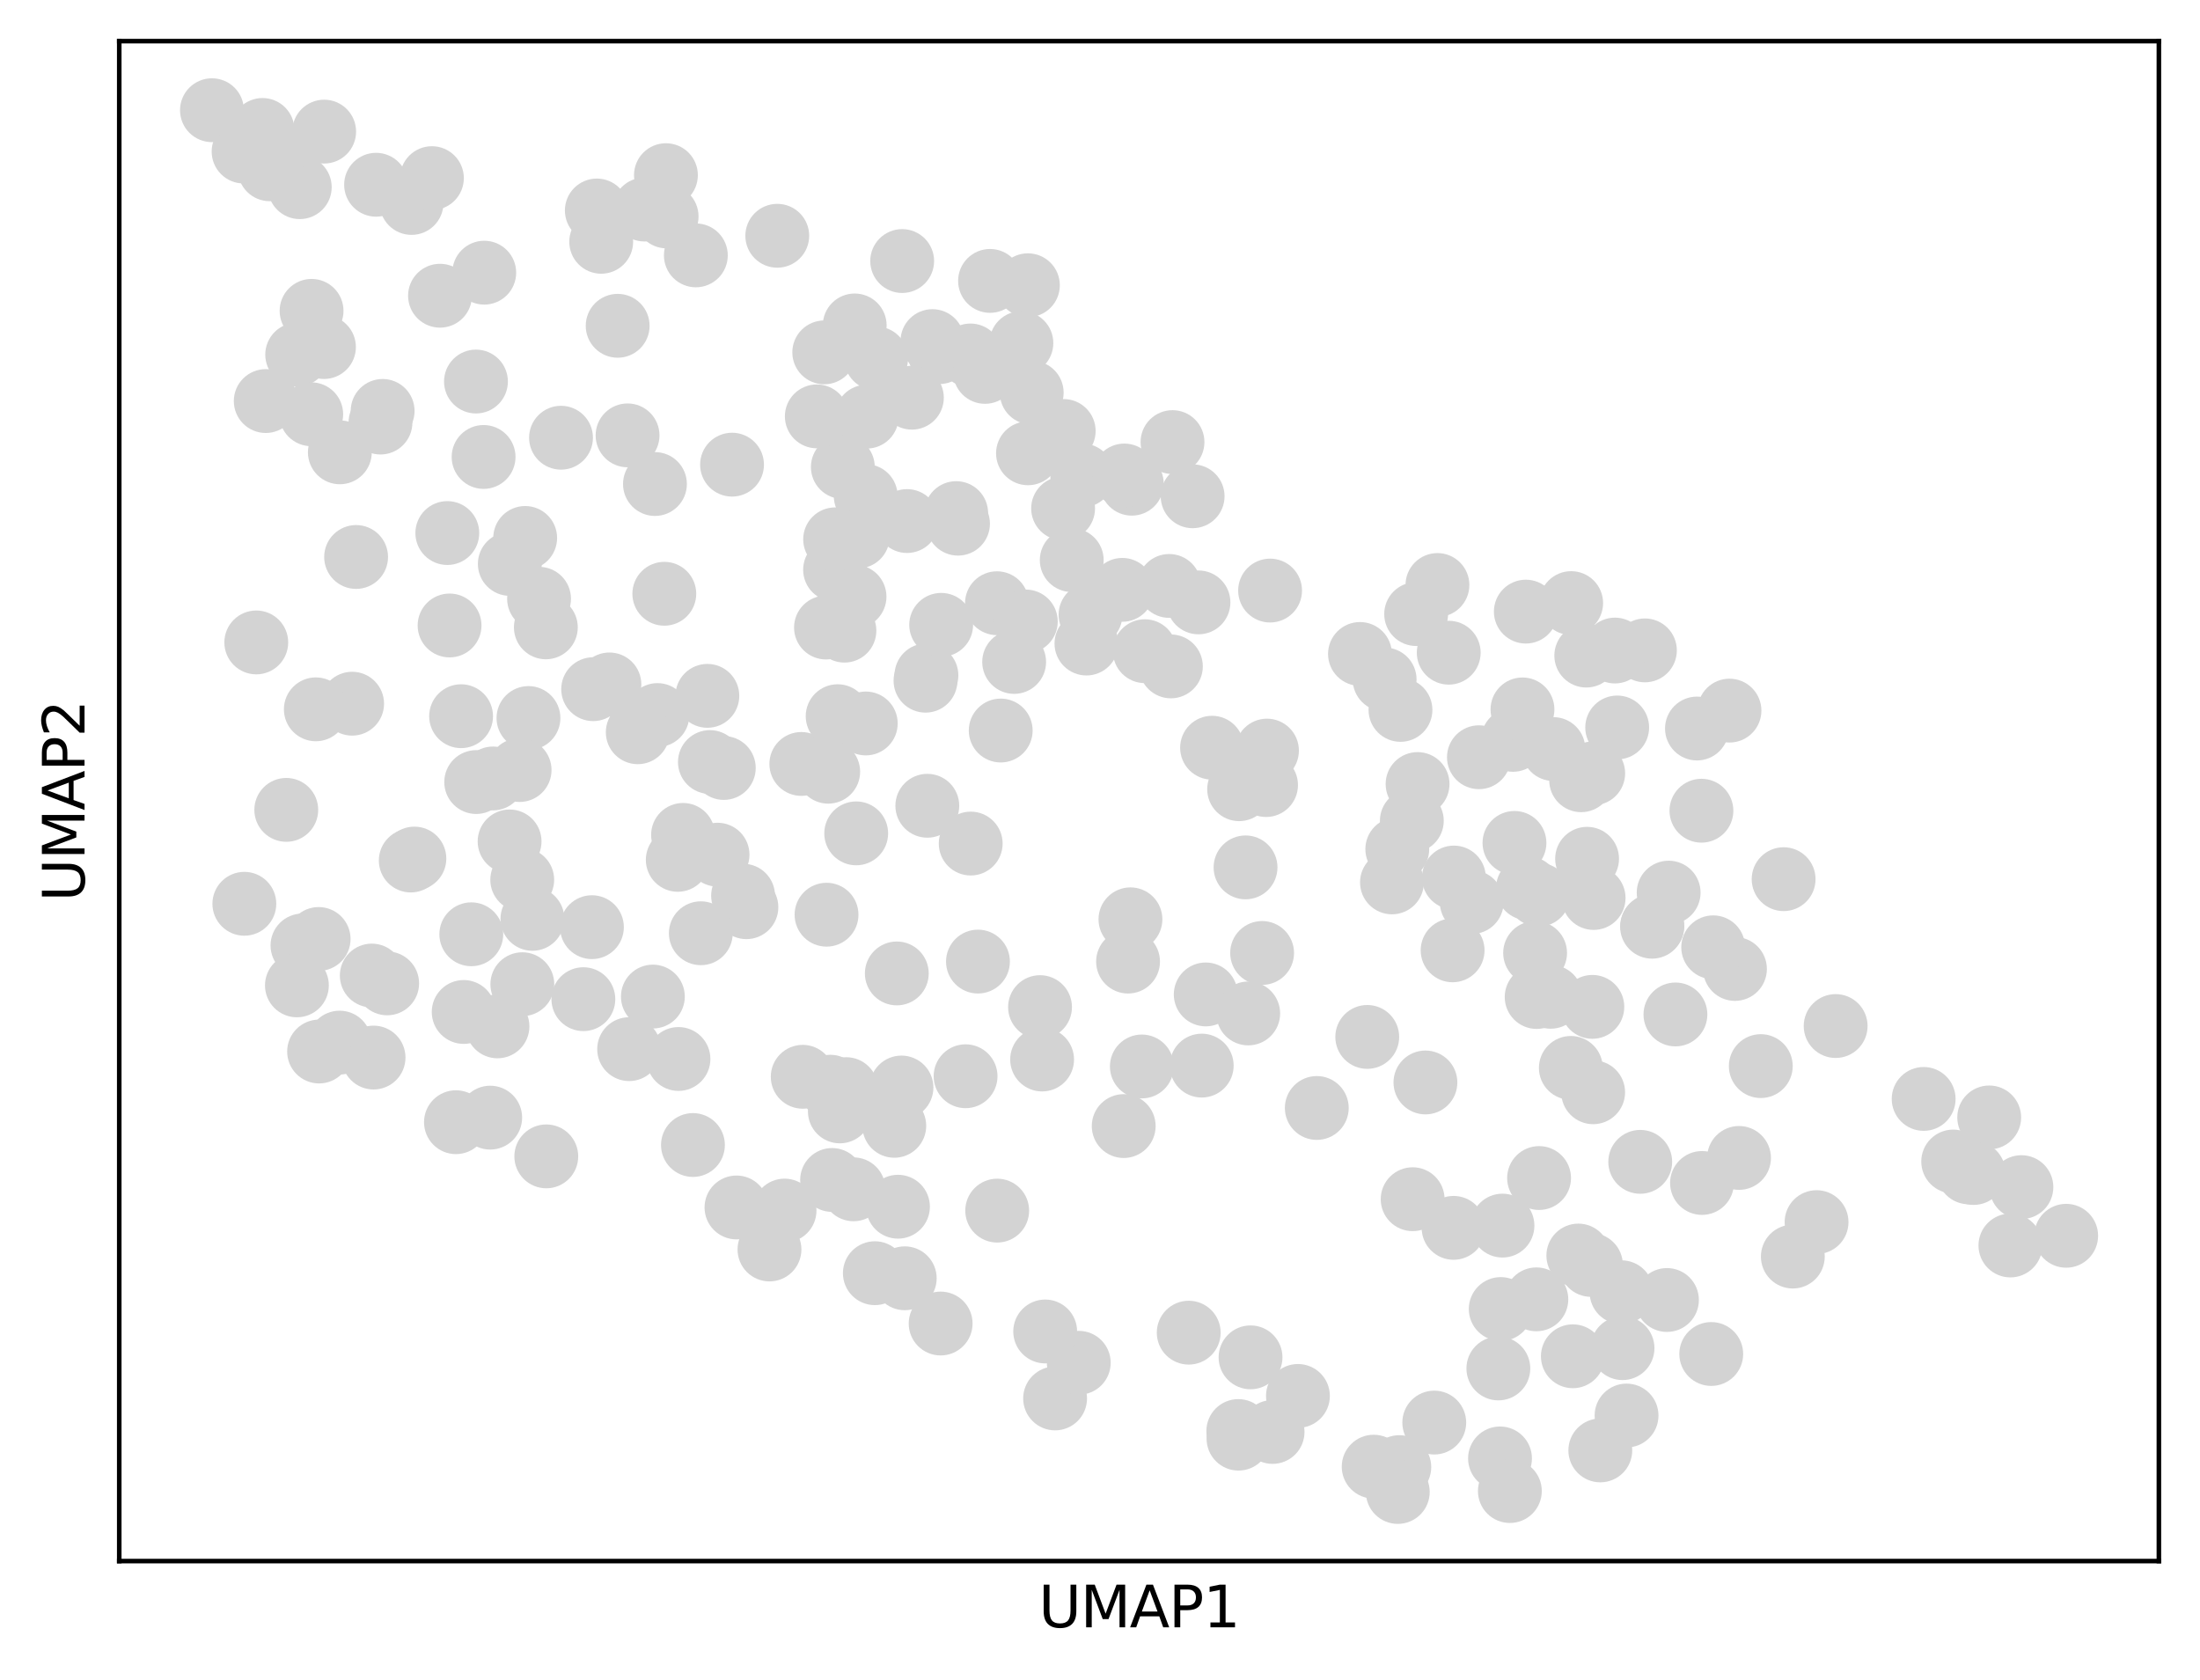 <?xml version="1.0" encoding="utf-8" standalone="no"?>
<!DOCTYPE svg PUBLIC "-//W3C//DTD SVG 1.1//EN"
  "http://www.w3.org/Graphics/SVG/1.1/DTD/svg11.dtd">
<svg xmlns:xlink="http://www.w3.org/1999/xlink" width="385.198pt" height="294.19pt" viewBox="0 0 385.198 294.19" xmlns="http://www.w3.org/2000/svg" version="1.1">
 <defs>
  <style type="text/css">*{stroke-linejoin: round; stroke-linecap: butt}</style>
 </defs>
 <g id="figure_1">
  <g id="patch_1">
   <path d="M 0 294.19 
L 385.198 294.19 
L 385.198 0 
L 0 0 
z
" style="fill: #ffffff"/>
  </g>
  <g id="axes_1">
   <g id="patch_2">
    <path d="M 20.878 273.312 
L 377.998 273.312 
L 377.998 7.2 
L 20.878 7.2 
z
" style="fill: #ffffff"/>
   </g>
   <g id="PathCollection_1">
    <defs>
     <path id="C0_0_61923e1b2f" d="M 0 5.59 
C 1.483 5.59 2.905 5.001 3.953 3.953 
C 5.001 2.905 5.59 1.483 5.59 -0 
C 5.59 -1.483 5.001 -2.905 3.953 -3.953 
C 2.905 -5.001 1.483 -5.59 0 -5.59 
C -1.483 -5.59 -2.905 -5.001 -3.953 -3.953 
C -5.001 -2.905 -5.59 -1.483 -5.59 0 
C -5.59 1.483 -5.001 2.905 -3.953 3.953 
C -2.905 5.001 -1.483 5.59 0 5.59 
z
"/>
    </defs>
    <g clip-path="url(#p58a3a91eaa)">
     <use xlink:href="#C0_0_61923e1b2f" x="65.407" y="185.159" style="fill: #d3d3d3"/>
    </g>
    <g clip-path="url(#p58a3a91eaa)">
     <use xlink:href="#C0_0_61923e1b2f" x="103.641" y="162.331" style="fill: #d3d3d3"/>
    </g>
    <g clip-path="url(#p58a3a91eaa)">
     <use xlink:href="#C0_0_61923e1b2f" x="200.444" y="114.014" style="fill: #d3d3d3"/>
    </g>
    <g clip-path="url(#p58a3a91eaa)">
     <use xlink:href="#C0_0_61923e1b2f" x="182.099" y="176.327" style="fill: #d3d3d3"/>
    </g>
    <g clip-path="url(#p58a3a91eaa)">
     <use xlink:href="#C0_0_61923e1b2f" x="187.651" y="98.065" style="fill: #d3d3d3"/>
    </g>
    <g clip-path="url(#p58a3a91eaa)">
     <use xlink:href="#C0_0_61923e1b2f" x="254.508" y="214.976" style="fill: #d3d3d3"/>
    </g>
    <g clip-path="url(#p58a3a91eaa)">
     <use xlink:href="#C0_0_61923e1b2f" x="77.041" y="51.776" style="fill: #d3d3d3"/>
    </g>
    <g clip-path="url(#p58a3a91eaa)">
     <use xlink:href="#C0_0_61923e1b2f" x="126.731" y="134.46" style="fill: #d3d3d3"/>
    </g>
    <g clip-path="url(#p58a3a91eaa)">
     <use xlink:href="#C0_0_61923e1b2f" x="162.208" y="118.243" style="fill: #d3d3d3"/>
    </g>
    <g clip-path="url(#p58a3a91eaa)">
     <use xlink:href="#C0_0_61923e1b2f" x="186.244" y="75.459" style="fill: #d3d3d3"/>
    </g>
    <g clip-path="url(#p58a3a91eaa)">
     <use xlink:href="#C0_0_61923e1b2f" x="71.921" y="150.661" style="fill: #d3d3d3"/>
    </g>
    <g clip-path="url(#p58a3a91eaa)">
     <use xlink:href="#C0_0_61923e1b2f" x="72.059" y="35.534" style="fill: #d3d3d3"/>
    </g>
    <g clip-path="url(#p58a3a91eaa)">
     <use xlink:href="#C0_0_61923e1b2f" x="222.38" y="103.397" style="fill: #d3d3d3"/>
    </g>
    <g clip-path="url(#p58a3a91eaa)">
     <use xlink:href="#C0_0_61923e1b2f" x="42.783" y="158.236" style="fill: #d3d3d3"/>
    </g>
    <g clip-path="url(#p58a3a91eaa)">
     <use xlink:href="#C0_0_61923e1b2f" x="149.65" y="56.979" style="fill: #d3d3d3"/>
    </g>
    <g clip-path="url(#p58a3a91eaa)">
     <use xlink:href="#C0_0_61923e1b2f" x="190.941" y="107.63" style="fill: #d3d3d3"/>
    </g>
    <g clip-path="url(#p58a3a91eaa)">
     <use xlink:href="#C0_0_61923e1b2f" x="50.123" y="141.794" style="fill: #d3d3d3"/>
    </g>
    <g clip-path="url(#p58a3a91eaa)">
     <use xlink:href="#C0_0_61923e1b2f" x="262.348" y="239.59" style="fill: #d3d3d3"/>
    </g>
    <g clip-path="url(#p58a3a91eaa)">
     <use xlink:href="#C0_0_61923e1b2f" x="174.599" y="211.957" style="fill: #d3d3d3"/>
    </g>
    <g clip-path="url(#p58a3a91eaa)">
     <use xlink:href="#C0_0_61923e1b2f" x="196.751" y="197.154" style="fill: #d3d3d3"/>
    </g>
    <g clip-path="url(#p58a3a91eaa)">
     <use xlink:href="#C0_0_61923e1b2f" x="287.188" y="203.417" style="fill: #d3d3d3"/>
    </g>
    <g clip-path="url(#p58a3a91eaa)">
     <use xlink:href="#C0_0_61923e1b2f" x="197.93" y="160.955" style="fill: #d3d3d3"/>
    </g>
    <g clip-path="url(#p58a3a91eaa)">
     <use xlink:href="#C0_0_61923e1b2f" x="275.039" y="186.972" style="fill: #d3d3d3"/>
    </g>
    <g clip-path="url(#p58a3a91eaa)">
     <use xlink:href="#C0_0_61923e1b2f" x="109.88" y="76.225" style="fill: #d3d3d3"/>
    </g>
    <g clip-path="url(#p58a3a91eaa)">
     <use xlink:href="#C0_0_61923e1b2f" x="121.328" y="200.471" style="fill: #d3d3d3"/>
    </g>
    <g clip-path="url(#p58a3a91eaa)">
     <use xlink:href="#C0_0_61923e1b2f" x="145.379" y="190.262" style="fill: #d3d3d3"/>
    </g>
    <g clip-path="url(#p58a3a91eaa)">
     <use xlink:href="#C0_0_61923e1b2f" x="115.11" y="125.193" style="fill: #d3d3d3"/>
    </g>
    <g clip-path="url(#p58a3a91eaa)">
     <use xlink:href="#C0_0_61923e1b2f" x="91.455" y="172.317" style="fill: #d3d3d3"/>
    </g>
    <g clip-path="url(#p58a3a91eaa)">
     <use xlink:href="#C0_0_61923e1b2f" x="216.814" y="250.55" style="fill: #d3d3d3"/>
    </g>
    <g clip-path="url(#p58a3a91eaa)">
     <use xlink:href="#C0_0_61923e1b2f" x="37.111" y="19.296" style="fill: #d3d3d3"/>
    </g>
    <g clip-path="url(#p58a3a91eaa)">
     <use xlink:href="#C0_0_61923e1b2f" x="49.975" y="29.502" style="fill: #d3d3d3"/>
    </g>
    <g clip-path="url(#p58a3a91eaa)">
     <use xlink:href="#C0_0_61923e1b2f" x="67.789" y="172.17" style="fill: #d3d3d3"/>
    </g>
    <g clip-path="url(#p58a3a91eaa)">
     <use xlink:href="#C0_0_61923e1b2f" x="245.21" y="124.289" style="fill: #d3d3d3"/>
    </g>
    <g clip-path="url(#p58a3a91eaa)">
     <use xlink:href="#C0_0_61923e1b2f" x="269.053" y="174.557" style="fill: #d3d3d3"/>
    </g>
    <g clip-path="url(#p58a3a91eaa)">
     <use xlink:href="#C0_0_61923e1b2f" x="86.316" y="136.294" style="fill: #d3d3d3"/>
    </g>
    <g clip-path="url(#p58a3a91eaa)">
     <use xlink:href="#C0_0_61923e1b2f" x="278.557" y="221.464" style="fill: #d3d3d3"/>
    </g>
    <g clip-path="url(#p58a3a91eaa)">
     <use xlink:href="#C0_0_61923e1b2f" x="220.984" y="166.848" style="fill: #d3d3d3"/>
    </g>
    <g clip-path="url(#p58a3a91eaa)">
     <use xlink:href="#C0_0_61923e1b2f" x="75.624" y="31.189" style="fill: #d3d3d3"/>
    </g>
    <g clip-path="url(#p58a3a91eaa)">
     <use xlink:href="#C0_0_61923e1b2f" x="112.822" y="36.688" style="fill: #d3d3d3"/>
    </g>
    <g clip-path="url(#p58a3a91eaa)">
     <use xlink:href="#C0_0_61923e1b2f" x="164.457" y="61.656" style="fill: #d3d3d3"/>
    </g>
    <g clip-path="url(#p58a3a91eaa)">
     <use xlink:href="#C0_0_61923e1b2f" x="79.832" y="196.476" style="fill: #d3d3d3"/>
    </g>
    <g clip-path="url(#p58a3a91eaa)">
     <use xlink:href="#C0_0_61923e1b2f" x="59.459" y="182.542" style="fill: #d3d3d3"/>
    </g>
    <g clip-path="url(#p58a3a91eaa)">
     <use xlink:href="#C0_0_61923e1b2f" x="78.32" y="93.327" style="fill: #d3d3d3"/>
    </g>
    <g clip-path="url(#p58a3a91eaa)">
     <use xlink:href="#C0_0_61923e1b2f" x="271.506" y="174.521" style="fill: #d3d3d3"/>
    </g>
    <g clip-path="url(#p58a3a91eaa)">
     <use xlink:href="#C0_0_61923e1b2f" x="254.564" y="153.641" style="fill: #d3d3d3"/>
    </g>
    <g clip-path="url(#p58a3a91eaa)">
     <use xlink:href="#C0_0_61923e1b2f" x="157.962" y="45.704" style="fill: #d3d3d3"/>
    </g>
    <g clip-path="url(#p58a3a91eaa)">
     <use xlink:href="#C0_0_61923e1b2f" x="248.203" y="137.27" style="fill: #d3d3d3"/>
    </g>
    <g clip-path="url(#p58a3a91eaa)">
     <use xlink:href="#C0_0_61923e1b2f" x="221.835" y="131.416" style="fill: #d3d3d3"/>
    </g>
    <g clip-path="url(#p58a3a91eaa)">
     <use xlink:href="#C0_0_61923e1b2f" x="52.486" y="32.771" style="fill: #d3d3d3"/>
    </g>
    <g clip-path="url(#p58a3a91eaa)">
     <use xlink:href="#C0_0_61923e1b2f" x="262.637" y="255.344" style="fill: #d3d3d3"/>
    </g>
    <g clip-path="url(#p58a3a91eaa)">
     <use xlink:href="#C0_0_61923e1b2f" x="341.985" y="203.362" style="fill: #d3d3d3"/>
    </g>
    <g clip-path="url(#p58a3a91eaa)">
     <use xlink:href="#C0_0_61923e1b2f" x="283.919" y="226.251" style="fill: #d3d3d3"/>
    </g>
    <g clip-path="url(#p58a3a91eaa)">
     <use xlink:href="#C0_0_61923e1b2f" x="61.654" y="123.204" style="fill: #d3d3d3"/>
    </g>
    <g clip-path="url(#p58a3a91eaa)">
     <use xlink:href="#C0_0_61923e1b2f" x="66.996" y="71.945" style="fill: #d3d3d3"/>
    </g>
    <g clip-path="url(#p58a3a91eaa)">
     <use xlink:href="#C0_0_61923e1b2f" x="196.506" y="103.273" style="fill: #d3d3d3"/>
    </g>
    <g clip-path="url(#p58a3a91eaa)">
     <use xlink:href="#C0_0_61923e1b2f" x="199.927" y="186.719" style="fill: #d3d3d3"/>
    </g>
    <g clip-path="url(#p58a3a91eaa)">
     <use xlink:href="#C0_0_61923e1b2f" x="56.758" y="23.043" style="fill: #d3d3d3"/>
    </g>
    <g clip-path="url(#p58a3a91eaa)">
     <use xlink:href="#C0_0_61923e1b2f" x="45.963" y="22.753" style="fill: #d3d3d3"/>
    </g>
    <g clip-path="url(#p58a3a91eaa)">
     <use xlink:href="#C0_0_61923e1b2f" x="275.389" y="237.459" style="fill: #d3d3d3"/>
    </g>
    <g clip-path="url(#p58a3a91eaa)">
     <use xlink:href="#C0_0_61923e1b2f" x="269.376" y="156.643" style="fill: #d3d3d3"/>
    </g>
    <g clip-path="url(#p58a3a91eaa)">
     <use xlink:href="#C0_0_61923e1b2f" x="89.225" y="147.319" style="fill: #d3d3d3"/>
    </g>
    <g clip-path="url(#p58a3a91eaa)">
     <use xlink:href="#C0_0_61923e1b2f" x="91.953" y="94.185" style="fill: #d3d3d3"/>
    </g>
    <g clip-path="url(#p58a3a91eaa)">
     <use xlink:href="#C0_0_61923e1b2f" x="297.904" y="141.941" style="fill: #d3d3d3"/>
    </g>
    <g clip-path="url(#p58a3a91eaa)">
     <use xlink:href="#C0_0_61923e1b2f" x="184.737" y="244.84" style="fill: #d3d3d3"/>
    </g>
    <g clip-path="url(#p58a3a91eaa)">
     <use xlink:href="#C0_0_61923e1b2f" x="55.79" y="164.399" style="fill: #d3d3d3"/>
    </g>
    <g clip-path="url(#p58a3a91eaa)">
     <use xlink:href="#C0_0_61923e1b2f" x="222.816" y="250.708" style="fill: #d3d3d3"/>
    </g>
    <g clip-path="url(#p58a3a91eaa)">
     <use xlink:href="#C0_0_61923e1b2f" x="269.477" y="206.252" style="fill: #d3d3d3"/>
    </g>
    <g clip-path="url(#p58a3a91eaa)">
     <use xlink:href="#C0_0_61923e1b2f" x="251.682" y="102.425" style="fill: #d3d3d3"/>
    </g>
    <g clip-path="url(#p58a3a91eaa)">
     <use xlink:href="#C0_0_61923e1b2f" x="52.96" y="165.533" style="fill: #d3d3d3"/>
    </g>
    <g clip-path="url(#p58a3a91eaa)">
     <use xlink:href="#C0_0_61923e1b2f" x="230.557" y="193.987" style="fill: #d3d3d3"/>
    </g>
    <g clip-path="url(#p58a3a91eaa)">
     <use xlink:href="#C0_0_61923e1b2f" x="147.05" y="194.586" style="fill: #d3d3d3"/>
    </g>
    <g clip-path="url(#p58a3a91eaa)">
     <use xlink:href="#C0_0_61923e1b2f" x="85.831" y="195.678" style="fill: #d3d3d3"/>
    </g>
    <g clip-path="url(#p58a3a91eaa)">
     <use xlink:href="#C0_0_61923e1b2f" x="262.763" y="229.187" style="fill: #d3d3d3"/>
    </g>
    <g clip-path="url(#p58a3a91eaa)">
     <use xlink:href="#C0_0_61923e1b2f" x="182.463" y="185.502" style="fill: #d3d3d3"/>
    </g>
    <g clip-path="url(#p58a3a91eaa)">
     <use xlink:href="#C0_0_61923e1b2f" x="162.045" y="119.177" style="fill: #d3d3d3"/>
    </g>
    <g clip-path="url(#p58a3a91eaa)">
     <use xlink:href="#C0_0_61923e1b2f" x="128.173" y="81.353" style="fill: #d3d3d3"/>
    </g>
    <g clip-path="url(#p58a3a91eaa)">
     <use xlink:href="#C0_0_61923e1b2f" x="147.85" y="110.415" style="fill: #d3d3d3"/>
    </g>
    <g clip-path="url(#p58a3a91eaa)">
     <use xlink:href="#C0_0_61923e1b2f" x="59.505" y="79.194" style="fill: #d3d3d3"/>
    </g>
    <g clip-path="url(#p58a3a91eaa)">
     <use xlink:href="#C0_0_61923e1b2f" x="146.213" y="99.752" style="fill: #d3d3d3"/>
    </g>
    <g clip-path="url(#p58a3a91eaa)">
     <use xlink:href="#C0_0_61923e1b2f" x="312.295" y="153.928" style="fill: #d3d3d3"/>
    </g>
    <g clip-path="url(#p58a3a91eaa)">
     <use xlink:href="#C0_0_61923e1b2f" x="149.912" y="145.907" style="fill: #d3d3d3"/>
    </g>
    <g clip-path="url(#p58a3a91eaa)">
     <use xlink:href="#C0_0_61923e1b2f" x="118.793" y="185.408" style="fill: #d3d3d3"/>
    </g>
    <g clip-path="url(#p58a3a91eaa)">
     <use xlink:href="#C0_0_61923e1b2f" x="123.851" y="121.831" style="fill: #d3d3d3"/>
    </g>
    <g clip-path="url(#p58a3a91eaa)">
     <use xlink:href="#C0_0_61923e1b2f" x="211.111" y="174.106" style="fill: #d3d3d3"/>
    </g>
    <g clip-path="url(#p58a3a91eaa)">
     <use xlink:href="#C0_0_61923e1b2f" x="140.303" y="133.754" style="fill: #d3d3d3"/>
    </g>
    <g clip-path="url(#p58a3a91eaa)">
     <use xlink:href="#C0_0_61923e1b2f" x="151.588" y="126.666" style="fill: #d3d3d3"/>
    </g>
    <g clip-path="url(#p58a3a91eaa)">
     <use xlink:href="#C0_0_61923e1b2f" x="298.004" y="207.116" style="fill: #d3d3d3"/>
    </g>
    <g clip-path="url(#p58a3a91eaa)">
     <use xlink:href="#C0_0_61923e1b2f" x="221.672" y="137.451" style="fill: #d3d3d3"/>
    </g>
    <g clip-path="url(#p58a3a91eaa)">
     <use xlink:href="#C0_0_61923e1b2f" x="134.728" y="218.761" style="fill: #d3d3d3"/>
    </g>
    <g clip-path="url(#p58a3a91eaa)">
     <use xlink:href="#C0_0_61923e1b2f" x="247.198" y="143.705" style="fill: #d3d3d3"/>
    </g>
    <g clip-path="url(#p58a3a91eaa)">
     <use xlink:href="#C0_0_61923e1b2f" x="251.124" y="249.065" style="fill: #d3d3d3"/>
    </g>
    <g clip-path="url(#p58a3a91eaa)">
     <use xlink:href="#C0_0_61923e1b2f" x="140.548" y="188.526" style="fill: #d3d3d3"/>
    </g>
    <g clip-path="url(#p58a3a91eaa)">
     <use xlink:href="#C0_0_61923e1b2f" x="239.392" y="181.547" style="fill: #d3d3d3"/>
    </g>
    <g clip-path="url(#p58a3a91eaa)">
     <use xlink:href="#C0_0_61923e1b2f" x="348.29" y="195.641" style="fill: #d3d3d3"/>
    </g>
    <g clip-path="url(#p58a3a91eaa)">
     <use xlink:href="#C0_0_61923e1b2f" x="247.341" y="209.96" style="fill: #d3d3d3"/>
    </g>
    <g clip-path="url(#p58a3a91eaa)">
     <use xlink:href="#C0_0_61923e1b2f" x="277.884" y="150.356" style="fill: #d3d3d3"/>
    </g>
    <g clip-path="url(#p58a3a91eaa)">
     <use xlink:href="#C0_0_61923e1b2f" x="299.622" y="237.06" style="fill: #d3d3d3"/>
    </g>
    <g clip-path="url(#p58a3a91eaa)">
     <use xlink:href="#C0_0_61923e1b2f" x="284.794" y="247.834" style="fill: #d3d3d3"/>
    </g>
    <g clip-path="url(#p58a3a91eaa)">
     <use xlink:href="#C0_0_61923e1b2f" x="169.961" y="147.692" style="fill: #d3d3d3"/>
    </g>
    <g clip-path="url(#p58a3a91eaa)">
     <use xlink:href="#C0_0_61923e1b2f" x="189.487" y="83.241" style="fill: #d3d3d3"/>
    </g>
    <g clip-path="url(#p58a3a91eaa)">
     <use xlink:href="#C0_0_61923e1b2f" x="47.223" y="29.639" style="fill: #d3d3d3"/>
    </g>
    <g clip-path="url(#p58a3a91eaa)">
     <use xlink:href="#C0_0_61923e1b2f" x="292.164" y="156.281" style="fill: #d3d3d3"/>
    </g>
    <g clip-path="url(#p58a3a91eaa)">
     <use xlink:href="#C0_0_61923e1b2f" x="54.554" y="54.426" style="fill: #d3d3d3"/>
    </g>
    <g clip-path="url(#p58a3a91eaa)">
     <use xlink:href="#C0_0_61923e1b2f" x="169.918" y="62.236" style="fill: #d3d3d3"/>
    </g>
    <g clip-path="url(#p58a3a91eaa)">
     <use xlink:href="#C0_0_61923e1b2f" x="95.649" y="202.459" style="fill: #d3d3d3"/>
    </g>
    <g clip-path="url(#p58a3a91eaa)">
     <use xlink:href="#C0_0_61923e1b2f" x="268.782" y="166.847" style="fill: #d3d3d3"/>
    </g>
    <g clip-path="url(#p58a3a91eaa)">
     <use xlink:href="#C0_0_61923e1b2f" x="42.651" y="26.532" style="fill: #d3d3d3"/>
    </g>
    <g clip-path="url(#p58a3a91eaa)">
     <use xlink:href="#C0_0_61923e1b2f" x="242.435" y="118.963" style="fill: #d3d3d3"/>
    </g>
    <g clip-path="url(#p58a3a91eaa)">
     <use xlink:href="#C0_0_61923e1b2f" x="205.294" y="77.403" style="fill: #d3d3d3"/>
    </g>
    <g clip-path="url(#p58a3a91eaa)">
     <use xlink:href="#C0_0_61923e1b2f" x="244.652" y="148.668" style="fill: #d3d3d3"/>
    </g>
    <g clip-path="url(#p58a3a91eaa)">
     <use xlink:href="#C0_0_61923e1b2f" x="130.106" y="156.815" style="fill: #d3d3d3"/>
    </g>
    <g clip-path="url(#p58a3a91eaa)">
     <use xlink:href="#C0_0_61923e1b2f" x="43.384" y="26.4" style="fill: #d3d3d3"/>
    </g>
    <g clip-path="url(#p58a3a91eaa)">
     <use xlink:href="#C0_0_61923e1b2f" x="119.595" y="146.177" style="fill: #d3d3d3"/>
    </g>
    <g clip-path="url(#p58a3a91eaa)">
     <use xlink:href="#C0_0_61923e1b2f" x="293.351" y="177.613" style="fill: #d3d3d3"/>
    </g>
    <g clip-path="url(#p58a3a91eaa)">
     <use xlink:href="#C0_0_61923e1b2f" x="144.317" y="61.693" style="fill: #d3d3d3"/>
    </g>
    <g clip-path="url(#p58a3a91eaa)">
     <use xlink:href="#C0_0_61923e1b2f" x="210.411" y="186.568" style="fill: #d3d3d3"/>
    </g>
    <g clip-path="url(#p58a3a91eaa)">
     <use xlink:href="#C0_0_61923e1b2f" x="80.733" y="125.394" style="fill: #d3d3d3"/>
    </g>
    <g clip-path="url(#p58a3a91eaa)">
     <use xlink:href="#C0_0_61923e1b2f" x="105.265" y="42.334" style="fill: #d3d3d3"/>
    </g>
    <g clip-path="url(#p58a3a91eaa)">
     <use xlink:href="#C0_0_61923e1b2f" x="108.148" y="57.041" style="fill: #d3d3d3"/>
    </g>
    <g clip-path="url(#p58a3a91eaa)">
     <use xlink:href="#C0_0_61923e1b2f" x="62.351" y="97.516" style="fill: #d3d3d3"/>
    </g>
    <g clip-path="url(#p58a3a91eaa)">
     <use xlink:href="#C0_0_61923e1b2f" x="280.199" y="253.939" style="fill: #d3d3d3"/>
    </g>
    <g clip-path="url(#p58a3a91eaa)">
     <use xlink:href="#C0_0_61923e1b2f" x="118.67" y="150.543" style="fill: #d3d3d3"/>
    </g>
    <g clip-path="url(#p58a3a91eaa)">
     <use xlink:href="#C0_0_61923e1b2f" x="308.298" y="186.655" style="fill: #d3d3d3"/>
    </g>
    <g clip-path="url(#p58a3a91eaa)">
     <use xlink:href="#C0_0_61923e1b2f" x="257.684" y="157.939" style="fill: #d3d3d3"/>
    </g>
    <g clip-path="url(#p58a3a91eaa)">
     <use xlink:href="#C0_0_61923e1b2f" x="157.022" y="170.43" style="fill: #d3d3d3"/>
    </g>
    <g clip-path="url(#p58a3a91eaa)">
     <use xlink:href="#C0_0_61923e1b2f" x="158.814" y="91.227" style="fill: #d3d3d3"/>
    </g>
    <g clip-path="url(#p58a3a91eaa)">
     <use xlink:href="#C0_0_61923e1b2f" x="98.229" y="76.637" style="fill: #d3d3d3"/>
    </g>
    <g clip-path="url(#p58a3a91eaa)">
     <use xlink:href="#C0_0_61923e1b2f" x="352.003" y="218.06" style="fill: #d3d3d3"/>
    </g>
    <g clip-path="url(#p58a3a91eaa)">
     <use xlink:href="#C0_0_61923e1b2f" x="151.581" y="86.859" style="fill: #d3d3d3"/>
    </g>
    <g clip-path="url(#p58a3a91eaa)">
     <use xlink:href="#C0_0_61923e1b2f" x="177.568" y="115.894" style="fill: #d3d3d3"/>
    </g>
    <g clip-path="url(#p58a3a91eaa)">
     <use xlink:href="#C0_0_61923e1b2f" x="163.26" y="59.722" style="fill: #d3d3d3"/>
    </g>
    <g clip-path="url(#p58a3a91eaa)">
     <use xlink:href="#C0_0_61923e1b2f" x="204.715" y="102.588" style="fill: #d3d3d3"/>
    </g>
    <g clip-path="url(#p58a3a91eaa)">
     <use xlink:href="#C0_0_61923e1b2f" x="284.088" y="236.037" style="fill: #d3d3d3"/>
    </g>
    <g clip-path="url(#p58a3a91eaa)">
     <use xlink:href="#C0_0_61923e1b2f" x="304.485" y="202.734" style="fill: #d3d3d3"/>
    </g>
    <g clip-path="url(#p58a3a91eaa)">
     <use xlink:href="#C0_0_61923e1b2f" x="157.84" y="190.404" style="fill: #d3d3d3"/>
    </g>
    <g clip-path="url(#p58a3a91eaa)">
     <use xlink:href="#C0_0_61923e1b2f" x="245.004" y="256.864" style="fill: #d3d3d3"/>
    </g>
    <g clip-path="url(#p58a3a91eaa)">
     <use xlink:href="#C0_0_61923e1b2f" x="205.012" y="116.673" style="fill: #d3d3d3"/>
    </g>
    <g clip-path="url(#p58a3a91eaa)">
     <use xlink:href="#C0_0_61923e1b2f" x="188.881" y="238.599" style="fill: #d3d3d3"/>
    </g>
    <g clip-path="url(#p58a3a91eaa)">
     <use xlink:href="#C0_0_61923e1b2f" x="130.689" y="158.834" style="fill: #d3d3d3"/>
    </g>
    <g clip-path="url(#p58a3a91eaa)">
     <use xlink:href="#C0_0_61923e1b2f" x="303.775" y="169.647" style="fill: #d3d3d3"/>
    </g>
    <g clip-path="url(#p58a3a91eaa)">
     <use xlink:href="#C0_0_61923e1b2f" x="44.871" y="112.477" style="fill: #d3d3d3"/>
    </g>
    <g clip-path="url(#p58a3a91eaa)">
     <use xlink:href="#C0_0_61923e1b2f" x="258.944" y="132.579" style="fill: #d3d3d3"/>
    </g>
    <g clip-path="url(#p58a3a91eaa)">
     <use xlink:href="#C0_0_61923e1b2f" x="78.715" y="109.509" style="fill: #d3d3d3"/>
    </g>
    <g clip-path="url(#p58a3a91eaa)">
     <use xlink:href="#C0_0_61923e1b2f" x="278.945" y="191.236" style="fill: #d3d3d3"/>
    </g>
    <g clip-path="url(#p58a3a91eaa)">
     <use xlink:href="#C0_0_61923e1b2f" x="114.676" y="84.743" style="fill: #d3d3d3"/>
    </g>
    <g clip-path="url(#p58a3a91eaa)">
     <use xlink:href="#C0_0_61923e1b2f" x="291.867" y="227.606" style="fill: #d3d3d3"/>
    </g>
    <g clip-path="url(#p58a3a91eaa)">
     <use xlink:href="#C0_0_61923e1b2f" x="164.79" y="109.398" style="fill: #d3d3d3"/>
    </g>
    <g clip-path="url(#p58a3a91eaa)">
     <use xlink:href="#C0_0_61923e1b2f" x="227.257" y="244.403" style="fill: #d3d3d3"/>
    </g>
    <g clip-path="url(#p58a3a91eaa)">
     <use xlink:href="#C0_0_61923e1b2f" x="198.167" y="84.687" style="fill: #d3d3d3"/>
    </g>
    <g clip-path="url(#p58a3a91eaa)">
     <use xlink:href="#C0_0_61923e1b2f" x="153.178" y="222.914" style="fill: #d3d3d3"/>
    </g>
    <g clip-path="url(#p58a3a91eaa)">
     <use xlink:href="#C0_0_61923e1b2f" x="208.817" y="86.888" style="fill: #d3d3d3"/>
    </g>
    <g clip-path="url(#p58a3a91eaa)">
     <use xlink:href="#C0_0_61923e1b2f" x="91.438" y="154.034" style="fill: #d3d3d3"/>
    </g>
    <g clip-path="url(#p58a3a91eaa)">
     <use xlink:href="#C0_0_61923e1b2f" x="196.862" y="83.25" style="fill: #d3d3d3"/>
    </g>
    <g clip-path="url(#p58a3a91eaa)">
     <use xlink:href="#C0_0_61923e1b2f" x="167.738" y="91.685" style="fill: #d3d3d3"/>
    </g>
    <g clip-path="url(#p58a3a91eaa)">
     <use xlink:href="#C0_0_61923e1b2f" x="94.383" y="104.833" style="fill: #d3d3d3"/>
    </g>
    <g clip-path="url(#p58a3a91eaa)">
     <use xlink:href="#C0_0_61923e1b2f" x="313.906" y="220.003" style="fill: #d3d3d3"/>
    </g>
    <g clip-path="url(#p58a3a91eaa)">
     <use xlink:href="#C0_0_61923e1b2f" x="197.511" y="168.356" style="fill: #d3d3d3"/>
    </g>
    <g clip-path="url(#p58a3a91eaa)">
     <use xlink:href="#C0_0_61923e1b2f" x="84.787" y="47.74" style="fill: #d3d3d3"/>
    </g>
    <g clip-path="url(#p58a3a91eaa)">
     <use xlink:href="#C0_0_61923e1b2f" x="345.564" y="205.37" style="fill: #d3d3d3"/>
    </g>
    <g clip-path="url(#p58a3a91eaa)">
     <use xlink:href="#C0_0_61923e1b2f" x="156.581" y="197.11" style="fill: #d3d3d3"/>
    </g>
    <g clip-path="url(#p58a3a91eaa)">
     <use xlink:href="#C0_0_61923e1b2f" x="267.156" y="107.083" style="fill: #d3d3d3"/>
    </g>
    <g clip-path="url(#p58a3a91eaa)">
     <use xlink:href="#C0_0_61923e1b2f" x="216.96" y="138.176" style="fill: #d3d3d3"/>
    </g>
    <g clip-path="url(#p58a3a91eaa)">
     <use xlink:href="#C0_0_61923e1b2f" x="162.364" y="141.075" style="fill: #d3d3d3"/>
    </g>
    <g clip-path="url(#p58a3a91eaa)">
     <use xlink:href="#C0_0_61923e1b2f" x="212.22" y="130.913" style="fill: #d3d3d3"/>
    </g>
    <g clip-path="url(#p58a3a91eaa)">
     <use xlink:href="#C0_0_61923e1b2f" x="66.618" y="73.982" style="fill: #d3d3d3"/>
    </g>
    <g clip-path="url(#p58a3a91eaa)">
     <use xlink:href="#C0_0_61923e1b2f" x="128.949" y="211.403" style="fill: #d3d3d3"/>
    </g>
    <g clip-path="url(#p58a3a91eaa)">
     <use xlink:href="#C0_0_61923e1b2f" x="83.337" y="66.8" style="fill: #d3d3d3"/>
    </g>
    <g clip-path="url(#p58a3a91eaa)">
     <use xlink:href="#C0_0_61923e1b2f" x="95.573" y="109.838" style="fill: #d3d3d3"/>
    </g>
    <g clip-path="url(#p58a3a91eaa)">
     <use xlink:href="#C0_0_61923e1b2f" x="282.758" y="114.068" style="fill: #d3d3d3"/>
    </g>
    <g clip-path="url(#p58a3a91eaa)">
     <use xlink:href="#C0_0_61923e1b2f" x="171.232" y="168.355" style="fill: #d3d3d3"/>
    </g>
    <g clip-path="url(#p58a3a91eaa)">
     <use xlink:href="#C0_0_61923e1b2f" x="106.7" y="119.831" style="fill: #d3d3d3"/>
    </g>
    <g clip-path="url(#p58a3a91eaa)">
     <use xlink:href="#C0_0_61923e1b2f" x="145.691" y="206.592" style="fill: #d3d3d3"/>
    </g>
    <g clip-path="url(#p58a3a91eaa)">
     <use xlink:href="#C0_0_61923e1b2f" x="150.185" y="93.935" style="fill: #d3d3d3"/>
    </g>
    <g clip-path="url(#p58a3a91eaa)">
     <use xlink:href="#C0_0_61923e1b2f" x="238.117" y="114.497" style="fill: #d3d3d3"/>
    </g>
    <g clip-path="url(#p58a3a91eaa)">
     <use xlink:href="#C0_0_61923e1b2f" x="87.103" y="179.698" style="fill: #d3d3d3"/>
    </g>
    <g clip-path="url(#p58a3a91eaa)">
     <use xlink:href="#C0_0_61923e1b2f" x="149.444" y="208.227" style="fill: #d3d3d3"/>
    </g>
    <g clip-path="url(#p58a3a91eaa)">
     <use xlink:href="#C0_0_61923e1b2f" x="179.975" y="49.942" style="fill: #d3d3d3"/>
    </g>
    <g clip-path="url(#p58a3a91eaa)">
     <use xlink:href="#C0_0_61923e1b2f" x="144.622" y="109.87" style="fill: #d3d3d3"/>
    </g>
    <g clip-path="url(#p58a3a91eaa)">
     <use xlink:href="#C0_0_61923e1b2f" x="183.002" y="233.116" style="fill: #d3d3d3"/>
    </g>
    <g clip-path="url(#p58a3a91eaa)">
     <use xlink:href="#C0_0_61923e1b2f" x="81.186" y="177.177" style="fill: #d3d3d3"/>
    </g>
    <g clip-path="url(#p58a3a91eaa)">
     <use xlink:href="#C0_0_61923e1b2f" x="174.555" y="105.614" style="fill: #d3d3d3"/>
    </g>
    <g clip-path="url(#p58a3a91eaa)">
     <use xlink:href="#C0_0_61923e1b2f" x="209.84" y="105.467" style="fill: #d3d3d3"/>
    </g>
    <g clip-path="url(#p58a3a91eaa)">
     <use xlink:href="#C0_0_61923e1b2f" x="159.663" y="69.629" style="fill: #d3d3d3"/>
    </g>
    <g clip-path="url(#p58a3a91eaa)">
     <use xlink:href="#C0_0_61923e1b2f" x="116.719" y="37.896" style="fill: #d3d3d3"/>
    </g>
    <g clip-path="url(#p58a3a91eaa)">
     <use xlink:href="#C0_0_61923e1b2f" x="279.027" y="157.222" style="fill: #d3d3d3"/>
    </g>
    <g clip-path="url(#p58a3a91eaa)">
     <use xlink:href="#C0_0_61923e1b2f" x="82.519" y="163.576" style="fill: #d3d3d3"/>
    </g>
    <g clip-path="url(#p58a3a91eaa)">
     <use xlink:href="#C0_0_61923e1b2f" x="361.765" y="216.363" style="fill: #d3d3d3"/>
    </g>
    <g clip-path="url(#p58a3a91eaa)">
     <use xlink:href="#C0_0_61923e1b2f" x="175.215" y="127.902" style="fill: #d3d3d3"/>
    </g>
    <g clip-path="url(#p58a3a91eaa)">
     <use xlink:href="#C0_0_61923e1b2f" x="169.063" y="188.431" style="fill: #d3d3d3"/>
    </g>
    <g clip-path="url(#p58a3a91eaa)">
     <use xlink:href="#C0_0_61923e1b2f" x="253.658" y="114.276" style="fill: #d3d3d3"/>
    </g>
    <g clip-path="url(#p58a3a91eaa)">
     <use xlink:href="#C0_0_61923e1b2f" x="278.955" y="135.395" style="fill: #d3d3d3"/>
    </g>
    <g clip-path="url(#p58a3a91eaa)">
     <use xlink:href="#C0_0_61923e1b2f" x="289.257" y="162.252" style="fill: #d3d3d3"/>
    </g>
    <g clip-path="url(#p58a3a91eaa)">
     <use xlink:href="#C0_0_61923e1b2f" x="275.096" y="105.59" style="fill: #d3d3d3"/>
    </g>
    <g clip-path="url(#p58a3a91eaa)">
     <use xlink:href="#C0_0_61923e1b2f" x="151.757" y="72.947" style="fill: #d3d3d3"/>
    </g>
    <g clip-path="url(#p58a3a91eaa)">
     <use xlink:href="#C0_0_61923e1b2f" x="158.412" y="223.805" style="fill: #d3d3d3"/>
    </g>
    <g clip-path="url(#p58a3a91eaa)">
     <use xlink:href="#C0_0_61923e1b2f" x="111.665" y="128.204" style="fill: #d3d3d3"/>
    </g>
    <g clip-path="url(#p58a3a91eaa)">
     <use xlink:href="#C0_0_61923e1b2f" x="52.035" y="62.086" style="fill: #d3d3d3"/>
    </g>
    <g clip-path="url(#p58a3a91eaa)">
     <use xlink:href="#C0_0_61923e1b2f" x="208.134" y="233.326" style="fill: #d3d3d3"/>
    </g>
    <g clip-path="url(#p58a3a91eaa)">
     <use xlink:href="#C0_0_61923e1b2f" x="157.226" y="211.274" style="fill: #d3d3d3"/>
    </g>
    <g clip-path="url(#p58a3a91eaa)">
     <use xlink:href="#C0_0_61923e1b2f" x="321.404" y="179.641" style="fill: #d3d3d3"/>
    </g>
    <g clip-path="url(#p58a3a91eaa)">
     <use xlink:href="#C0_0_61923e1b2f" x="153.399" y="62.753" style="fill: #d3d3d3"/>
    </g>
    <g clip-path="url(#p58a3a91eaa)">
     <use xlink:href="#C0_0_61923e1b2f" x="146.664" y="125.392" style="fill: #d3d3d3"/>
    </g>
    <g clip-path="url(#p58a3a91eaa)">
     <use xlink:href="#C0_0_61923e1b2f" x="353.929" y="207.845" style="fill: #d3d3d3"/>
    </g>
    <g clip-path="url(#p58a3a91eaa)">
     <use xlink:href="#C0_0_61923e1b2f" x="116.598" y="30.669" style="fill: #d3d3d3"/>
    </g>
    <g clip-path="url(#p58a3a91eaa)">
     <use xlink:href="#C0_0_61923e1b2f" x="186.139" y="89.019" style="fill: #d3d3d3"/>
    </g>
    <g clip-path="url(#p58a3a91eaa)">
     <use xlink:href="#C0_0_61923e1b2f" x="65.096" y="170.802" style="fill: #d3d3d3"/>
    </g>
    <g clip-path="url(#p58a3a91eaa)">
     <use xlink:href="#C0_0_61923e1b2f" x="55.298" y="124.19" style="fill: #d3d3d3"/>
    </g>
    <g clip-path="url(#p58a3a91eaa)">
     <use xlink:href="#C0_0_61923e1b2f" x="121.836" y="44.71" style="fill: #d3d3d3"/>
    </g>
    <g clip-path="url(#p58a3a91eaa)">
     <use xlink:href="#C0_0_61923e1b2f" x="218.956" y="237.646" style="fill: #d3d3d3"/>
    </g>
    <g clip-path="url(#p58a3a91eaa)">
     <use xlink:href="#C0_0_61923e1b2f" x="278.806" y="176.284" style="fill: #d3d3d3"/>
    </g>
    <g clip-path="url(#p58a3a91eaa)">
     <use xlink:href="#C0_0_61923e1b2f" x="344.702" y="205.259" style="fill: #d3d3d3"/>
    </g>
    <g clip-path="url(#p58a3a91eaa)">
     <use xlink:href="#C0_0_61923e1b2f" x="178.836" y="60.065" style="fill: #d3d3d3"/>
    </g>
    <g clip-path="url(#p58a3a91eaa)">
     <use xlink:href="#C0_0_61923e1b2f" x="89.262" y="98.733" style="fill: #d3d3d3"/>
    </g>
    <g clip-path="url(#p58a3a91eaa)">
     <use xlink:href="#C0_0_61923e1b2f" x="147.573" y="81.77" style="fill: #d3d3d3"/>
    </g>
    <g clip-path="url(#p58a3a91eaa)">
     <use xlink:href="#C0_0_61923e1b2f" x="103.856" y="120.662" style="fill: #d3d3d3"/>
    </g>
    <g clip-path="url(#p58a3a91eaa)">
     <use xlink:href="#C0_0_61923e1b2f" x="297.12" y="127.552" style="fill: #d3d3d3"/>
    </g>
    <g clip-path="url(#p58a3a91eaa)">
     <use xlink:href="#C0_0_61923e1b2f" x="92.529" y="125.713" style="fill: #d3d3d3"/>
    </g>
    <g clip-path="url(#p58a3a91eaa)">
     <use xlink:href="#C0_0_61923e1b2f" x="56.723" y="60.763" style="fill: #d3d3d3"/>
    </g>
    <g clip-path="url(#p58a3a91eaa)">
     <use xlink:href="#C0_0_61923e1b2f" x="218.082" y="151.863" style="fill: #d3d3d3"/>
    </g>
    <g clip-path="url(#p58a3a91eaa)">
     <use xlink:href="#C0_0_61923e1b2f" x="114.312" y="174.482" style="fill: #d3d3d3"/>
    </g>
    <g clip-path="url(#p58a3a91eaa)">
     <use xlink:href="#C0_0_61923e1b2f" x="122.707" y="163.395" style="fill: #d3d3d3"/>
    </g>
    <g clip-path="url(#p58a3a91eaa)">
     <use xlink:href="#C0_0_61923e1b2f" x="299.963" y="165.857" style="fill: #d3d3d3"/>
    </g>
    <g clip-path="url(#p58a3a91eaa)">
     <use xlink:href="#C0_0_61923e1b2f" x="277.741" y="114.782" style="fill: #d3d3d3"/>
    </g>
    <g clip-path="url(#p58a3a91eaa)">
     <use xlink:href="#C0_0_61923e1b2f" x="179.611" y="108.812" style="fill: #d3d3d3"/>
    </g>
    <g clip-path="url(#p58a3a91eaa)">
     <use xlink:href="#C0_0_61923e1b2f" x="125.635" y="149.639" style="fill: #d3d3d3"/>
    </g>
    <g clip-path="url(#p58a3a91eaa)">
     <use xlink:href="#C0_0_61923e1b2f" x="84.672" y="80.005" style="fill: #d3d3d3"/>
    </g>
    <g clip-path="url(#p58a3a91eaa)">
     <use xlink:href="#C0_0_61923e1b2f" x="47.674" y="27.774" style="fill: #d3d3d3"/>
    </g>
    <g clip-path="url(#p58a3a91eaa)">
     <use xlink:href="#C0_0_61923e1b2f" x="55.87" y="184.101" style="fill: #d3d3d3"/>
    </g>
    <g clip-path="url(#p58a3a91eaa)">
     <use xlink:href="#C0_0_61923e1b2f" x="164.697" y="231.725" style="fill: #d3d3d3"/>
    </g>
    <g clip-path="url(#p58a3a91eaa)">
     <use xlink:href="#C0_0_61923e1b2f" x="65.848" y="32.347" style="fill: #d3d3d3"/>
    </g>
    <g clip-path="url(#p58a3a91eaa)">
     <use xlink:href="#C0_0_61923e1b2f" x="179.991" y="79.364" style="fill: #d3d3d3"/>
    </g>
    <g clip-path="url(#p58a3a91eaa)">
     <use xlink:href="#C0_0_61923e1b2f" x="247.953" y="107.513" style="fill: #d3d3d3"/>
    </g>
    <g clip-path="url(#p58a3a91eaa)">
     <use xlink:href="#C0_0_61923e1b2f" x="148.164" y="190.687" style="fill: #d3d3d3"/>
    </g>
    <g clip-path="url(#p58a3a91eaa)">
     <use xlink:href="#C0_0_61923e1b2f" x="276.35" y="219.823" style="fill: #d3d3d3"/>
    </g>
    <g clip-path="url(#p58a3a91eaa)">
     <use xlink:href="#C0_0_61923e1b2f" x="144.718" y="160.148" style="fill: #d3d3d3"/>
    </g>
    <g clip-path="url(#p58a3a91eaa)">
     <use xlink:href="#C0_0_61923e1b2f" x="264.905" y="129.535" style="fill: #d3d3d3"/>
    </g>
    <g clip-path="url(#p58a3a91eaa)">
     <use xlink:href="#C0_0_61923e1b2f" x="136.092" y="41.28" style="fill: #d3d3d3"/>
    </g>
    <g clip-path="url(#p58a3a91eaa)">
     <use xlink:href="#C0_0_61923e1b2f" x="83.377" y="136.923" style="fill: #d3d3d3"/>
    </g>
    <g clip-path="url(#p58a3a91eaa)">
     <use xlink:href="#C0_0_61923e1b2f" x="265.168" y="147.579" style="fill: #d3d3d3"/>
    </g>
    <g clip-path="url(#p58a3a91eaa)">
     <use xlink:href="#C0_0_61923e1b2f" x="269.002" y="227.491" style="fill: #d3d3d3"/>
    </g>
    <g clip-path="url(#p58a3a91eaa)">
     <use xlink:href="#C0_0_61923e1b2f" x="137.365" y="211.949" style="fill: #d3d3d3"/>
    </g>
    <g clip-path="url(#p58a3a91eaa)">
     <use xlink:href="#C0_0_61923e1b2f" x="276.842" y="136.607" style="fill: #d3d3d3"/>
    </g>
    <g clip-path="url(#p58a3a91eaa)">
     <use xlink:href="#C0_0_61923e1b2f" x="104.497" y="36.852" style="fill: #d3d3d3"/>
    </g>
    <g clip-path="url(#p58a3a91eaa)">
     <use xlink:href="#C0_0_61923e1b2f" x="218.55" y="177.435" style="fill: #d3d3d3"/>
    </g>
    <g clip-path="url(#p58a3a91eaa)">
     <use xlink:href="#C0_0_61923e1b2f" x="190.227" y="112.673" style="fill: #d3d3d3"/>
    </g>
    <g clip-path="url(#p58a3a91eaa)">
     <use xlink:href="#C0_0_61923e1b2f" x="116.314" y="103.958" style="fill: #d3d3d3"/>
    </g>
    <g clip-path="url(#p58a3a91eaa)">
     <use xlink:href="#C0_0_61923e1b2f" x="318.062" y="213.971" style="fill: #d3d3d3"/>
    </g>
    <g clip-path="url(#p58a3a91eaa)">
     <use xlink:href="#C0_0_61923e1b2f" x="46.529" y="70.219" style="fill: #d3d3d3"/>
    </g>
    <g clip-path="url(#p58a3a91eaa)">
     <use xlink:href="#C0_0_61923e1b2f" x="93.222" y="160.874" style="fill: #d3d3d3"/>
    </g>
    <g clip-path="url(#p58a3a91eaa)">
     <use xlink:href="#C0_0_61923e1b2f" x="102.141" y="174.937" style="fill: #d3d3d3"/>
    </g>
    <g clip-path="url(#p58a3a91eaa)">
     <use xlink:href="#C0_0_61923e1b2f" x="264.363" y="261.056" style="fill: #d3d3d3"/>
    </g>
    <g clip-path="url(#p58a3a91eaa)">
     <use xlink:href="#C0_0_61923e1b2f" x="283.154" y="127.367" style="fill: #d3d3d3"/>
    </g>
    <g clip-path="url(#p58a3a91eaa)">
     <use xlink:href="#C0_0_61923e1b2f" x="244.739" y="261.216" style="fill: #d3d3d3"/>
    </g>
    <g clip-path="url(#p58a3a91eaa)">
     <use xlink:href="#C0_0_61923e1b2f" x="289.32" y="162.105" style="fill: #d3d3d3"/>
    </g>
    <g clip-path="url(#p58a3a91eaa)">
     <use xlink:href="#C0_0_61923e1b2f" x="143.014" y="72.9" style="fill: #d3d3d3"/>
    </g>
    <g clip-path="url(#p58a3a91eaa)">
     <use xlink:href="#C0_0_61923e1b2f" x="288.009" y="113.871" style="fill: #d3d3d3"/>
    </g>
    <g clip-path="url(#p58a3a91eaa)">
     <use xlink:href="#C0_0_61923e1b2f" x="110.156" y="183.685" style="fill: #d3d3d3"/>
    </g>
    <g clip-path="url(#p58a3a91eaa)">
     <use xlink:href="#C0_0_61923e1b2f" x="271.981" y="131.147" style="fill: #d3d3d3"/>
    </g>
    <g clip-path="url(#p58a3a91eaa)">
     <use xlink:href="#C0_0_61923e1b2f" x="173.347" y="49.181" style="fill: #d3d3d3"/>
    </g>
    <g clip-path="url(#p58a3a91eaa)">
     <use xlink:href="#C0_0_61923e1b2f" x="172.465" y="65.11" style="fill: #d3d3d3"/>
    </g>
    <g clip-path="url(#p58a3a91eaa)">
     <use xlink:href="#C0_0_61923e1b2f" x="243.72" y="154.489" style="fill: #d3d3d3"/>
    </g>
    <g clip-path="url(#p58a3a91eaa)">
     <use xlink:href="#C0_0_61923e1b2f" x="51.986" y="172.521" style="fill: #d3d3d3"/>
    </g>
    <g clip-path="url(#p58a3a91eaa)">
     <use xlink:href="#C0_0_61923e1b2f" x="302.814" y="124.415" style="fill: #d3d3d3"/>
    </g>
    <g clip-path="url(#p58a3a91eaa)">
     <use xlink:href="#C0_0_61923e1b2f" x="266.57" y="124.204" style="fill: #d3d3d3"/>
    </g>
    <g clip-path="url(#p58a3a91eaa)">
     <use xlink:href="#C0_0_61923e1b2f" x="249.578" y="189.519" style="fill: #d3d3d3"/>
    </g>
    <g clip-path="url(#p58a3a91eaa)">
     <use xlink:href="#C0_0_61923e1b2f" x="145.011" y="135.114" style="fill: #d3d3d3"/>
    </g>
    <g clip-path="url(#p58a3a91eaa)">
     <use xlink:href="#C0_0_61923e1b2f" x="167.418" y="89.836" style="fill: #d3d3d3"/>
    </g>
    <g clip-path="url(#p58a3a91eaa)">
     <use xlink:href="#C0_0_61923e1b2f" x="336.813" y="192.403" style="fill: #d3d3d3"/>
    </g>
    <g clip-path="url(#p58a3a91eaa)">
     <use xlink:href="#C0_0_61923e1b2f" x="90.978" y="134.819" style="fill: #d3d3d3"/>
    </g>
    <g clip-path="url(#p58a3a91eaa)">
     <use xlink:href="#C0_0_61923e1b2f" x="267.517" y="155.535" style="fill: #d3d3d3"/>
    </g>
    <g clip-path="url(#p58a3a91eaa)">
     <use xlink:href="#C0_0_61923e1b2f" x="254.338" y="166.386" style="fill: #d3d3d3"/>
    </g>
    <g clip-path="url(#p58a3a91eaa)">
     <use xlink:href="#C0_0_61923e1b2f" x="124.298" y="133.421" style="fill: #d3d3d3"/>
    </g>
    <g clip-path="url(#p58a3a91eaa)">
     <use xlink:href="#C0_0_61923e1b2f" x="149.62" y="104.467" style="fill: #d3d3d3"/>
    </g>
    <g clip-path="url(#p58a3a91eaa)">
     <use xlink:href="#C0_0_61923e1b2f" x="263.068" y="214.581" style="fill: #d3d3d3"/>
    </g>
    <g clip-path="url(#p58a3a91eaa)">
     <use xlink:href="#C0_0_61923e1b2f" x="146.222" y="94.427" style="fill: #d3d3d3"/>
    </g>
    <g clip-path="url(#p58a3a91eaa)">
     <use xlink:href="#C0_0_61923e1b2f" x="54.493" y="72.53" style="fill: #d3d3d3"/>
    </g>
    <g clip-path="url(#p58a3a91eaa)">
     <use xlink:href="#C0_0_61923e1b2f" x="180.643" y="68.746" style="fill: #d3d3d3"/>
    </g>
    <g clip-path="url(#p58a3a91eaa)">
     <use xlink:href="#C0_0_61923e1b2f" x="240.516" y="256.786" style="fill: #d3d3d3"/>
    </g>
    <g clip-path="url(#p58a3a91eaa)">
     <use xlink:href="#C0_0_61923e1b2f" x="282.762" y="113.727" style="fill: #d3d3d3"/>
    </g>
    <g clip-path="url(#p58a3a91eaa)">
     <use xlink:href="#C0_0_61923e1b2f" x="216.849" y="251.881" style="fill: #d3d3d3"/>
    </g>
    <g clip-path="url(#p58a3a91eaa)">
     <use xlink:href="#C0_0_61923e1b2f" x="72.555" y="150.319" style="fill: #d3d3d3"/>
    </g>
   </g>
   <g id="matplotlib.axis_1">
    <g id="text_1">
     <!-- UMAP1 -->
     <g transform="translate(181.848 284.91) scale(0.1 -0.1)">
      <defs>
       <path id="DejaVuSans-55" d="M 556 4666 
L 1191 4666 
L 1191 1831 
Q 1191 1081 1462 751 
Q 1734 422 2344 422 
Q 2950 422 3222 751 
Q 3494 1081 3494 1831 
L 3494 4666 
L 4128 4666 
L 4128 1753 
Q 4128 841 3676 375 
Q 3225 -91 2344 -91 
Q 1459 -91 1007 375 
Q 556 841 556 1753 
L 556 4666 
z
" transform="scale(0.016)"/>
       <path id="DejaVuSans-4d" d="M 628 4666 
L 1569 4666 
L 2759 1491 
L 3956 4666 
L 4897 4666 
L 4897 0 
L 4281 0 
L 4281 4097 
L 3078 897 
L 2444 897 
L 1241 4097 
L 1241 0 
L 628 0 
L 628 4666 
z
" transform="scale(0.016)"/>
       <path id="DejaVuSans-41" d="M 2188 4044 
L 1331 1722 
L 3047 1722 
L 2188 4044 
z
M 1831 4666 
L 2547 4666 
L 4325 0 
L 3669 0 
L 3244 1197 
L 1141 1197 
L 716 0 
L 50 0 
L 1831 4666 
z
" transform="scale(0.016)"/>
       <path id="DejaVuSans-50" d="M 1259 4147 
L 1259 2394 
L 2053 2394 
Q 2494 2394 2734 2622 
Q 2975 2850 2975 3272 
Q 2975 3691 2734 3919 
Q 2494 4147 2053 4147 
L 1259 4147 
z
M 628 4666 
L 2053 4666 
Q 2838 4666 3239 4311 
Q 3641 3956 3641 3272 
Q 3641 2581 3239 2228 
Q 2838 1875 2053 1875 
L 1259 1875 
L 1259 0 
L 628 0 
L 628 4666 
z
" transform="scale(0.016)"/>
       <path id="DejaVuSans-31" d="M 794 531 
L 1825 531 
L 1825 4091 
L 703 3866 
L 703 4441 
L 1819 4666 
L 2450 4666 
L 2450 531 
L 3481 531 
L 3481 0 
L 794 0 
L 794 531 
z
" transform="scale(0.016)"/>
      </defs>
      <use xlink:href="#DejaVuSans-55"/>
      <use xlink:href="#DejaVuSans-4d" x="73.193"/>
      <use xlink:href="#DejaVuSans-41" x="159.473"/>
      <use xlink:href="#DejaVuSans-50" x="227.881"/>
      <use xlink:href="#DejaVuSans-31" x="288.184"/>
     </g>
    </g>
   </g>
   <g id="matplotlib.axis_2">
    <g id="text_2">
     <!-- UMAP2 -->
     <g transform="translate(14.798 157.846) rotate(-90) scale(0.1 -0.1)">
      <defs>
       <path id="DejaVuSans-32" d="M 1228 531 
L 3431 531 
L 3431 0 
L 469 0 
L 469 531 
Q 828 903 1448 1529 
Q 2069 2156 2228 2338 
Q 2531 2678 2651 2914 
Q 2772 3150 2772 3378 
Q 2772 3750 2511 3984 
Q 2250 4219 1831 4219 
Q 1534 4219 1204 4116 
Q 875 4013 500 3803 
L 500 4441 
Q 881 4594 1212 4672 
Q 1544 4750 1819 4750 
Q 2544 4750 2975 4387 
Q 3406 4025 3406 3419 
Q 3406 3131 3298 2873 
Q 3191 2616 2906 2266 
Q 2828 2175 2409 1742 
Q 1991 1309 1228 531 
z
" transform="scale(0.016)"/>
      </defs>
      <use xlink:href="#DejaVuSans-55"/>
      <use xlink:href="#DejaVuSans-4d" x="73.193"/>
      <use xlink:href="#DejaVuSans-41" x="159.473"/>
      <use xlink:href="#DejaVuSans-50" x="227.881"/>
      <use xlink:href="#DejaVuSans-32" x="288.184"/>
     </g>
    </g>
   </g>
   <g id="patch_3">
    <path d="M 20.878 273.312 
L 20.878 7.2 
" style="fill: none; stroke: #000000; stroke-width: 0.8; stroke-linejoin: miter; stroke-linecap: square"/>
   </g>
   <g id="patch_4">
    <path d="M 377.998 273.312 
L 377.998 7.2 
" style="fill: none; stroke: #000000; stroke-width: 0.8; stroke-linejoin: miter; stroke-linecap: square"/>
   </g>
   <g id="patch_5">
    <path d="M 20.878 273.312 
L 377.998 273.312 
" style="fill: none; stroke: #000000; stroke-width: 0.8; stroke-linejoin: miter; stroke-linecap: square"/>
   </g>
   <g id="patch_6">
    <path d="M 20.878 7.2 
L 377.998 7.2 
" style="fill: none; stroke: #000000; stroke-width: 0.8; stroke-linejoin: miter; stroke-linecap: square"/>
   </g>
  </g>
 </g>
 <defs>
  <clipPath id="p58a3a91eaa">
   <rect x="20.878" y="7.2" width="357.12" height="266.112"/>
  </clipPath>
 </defs>
</svg>
